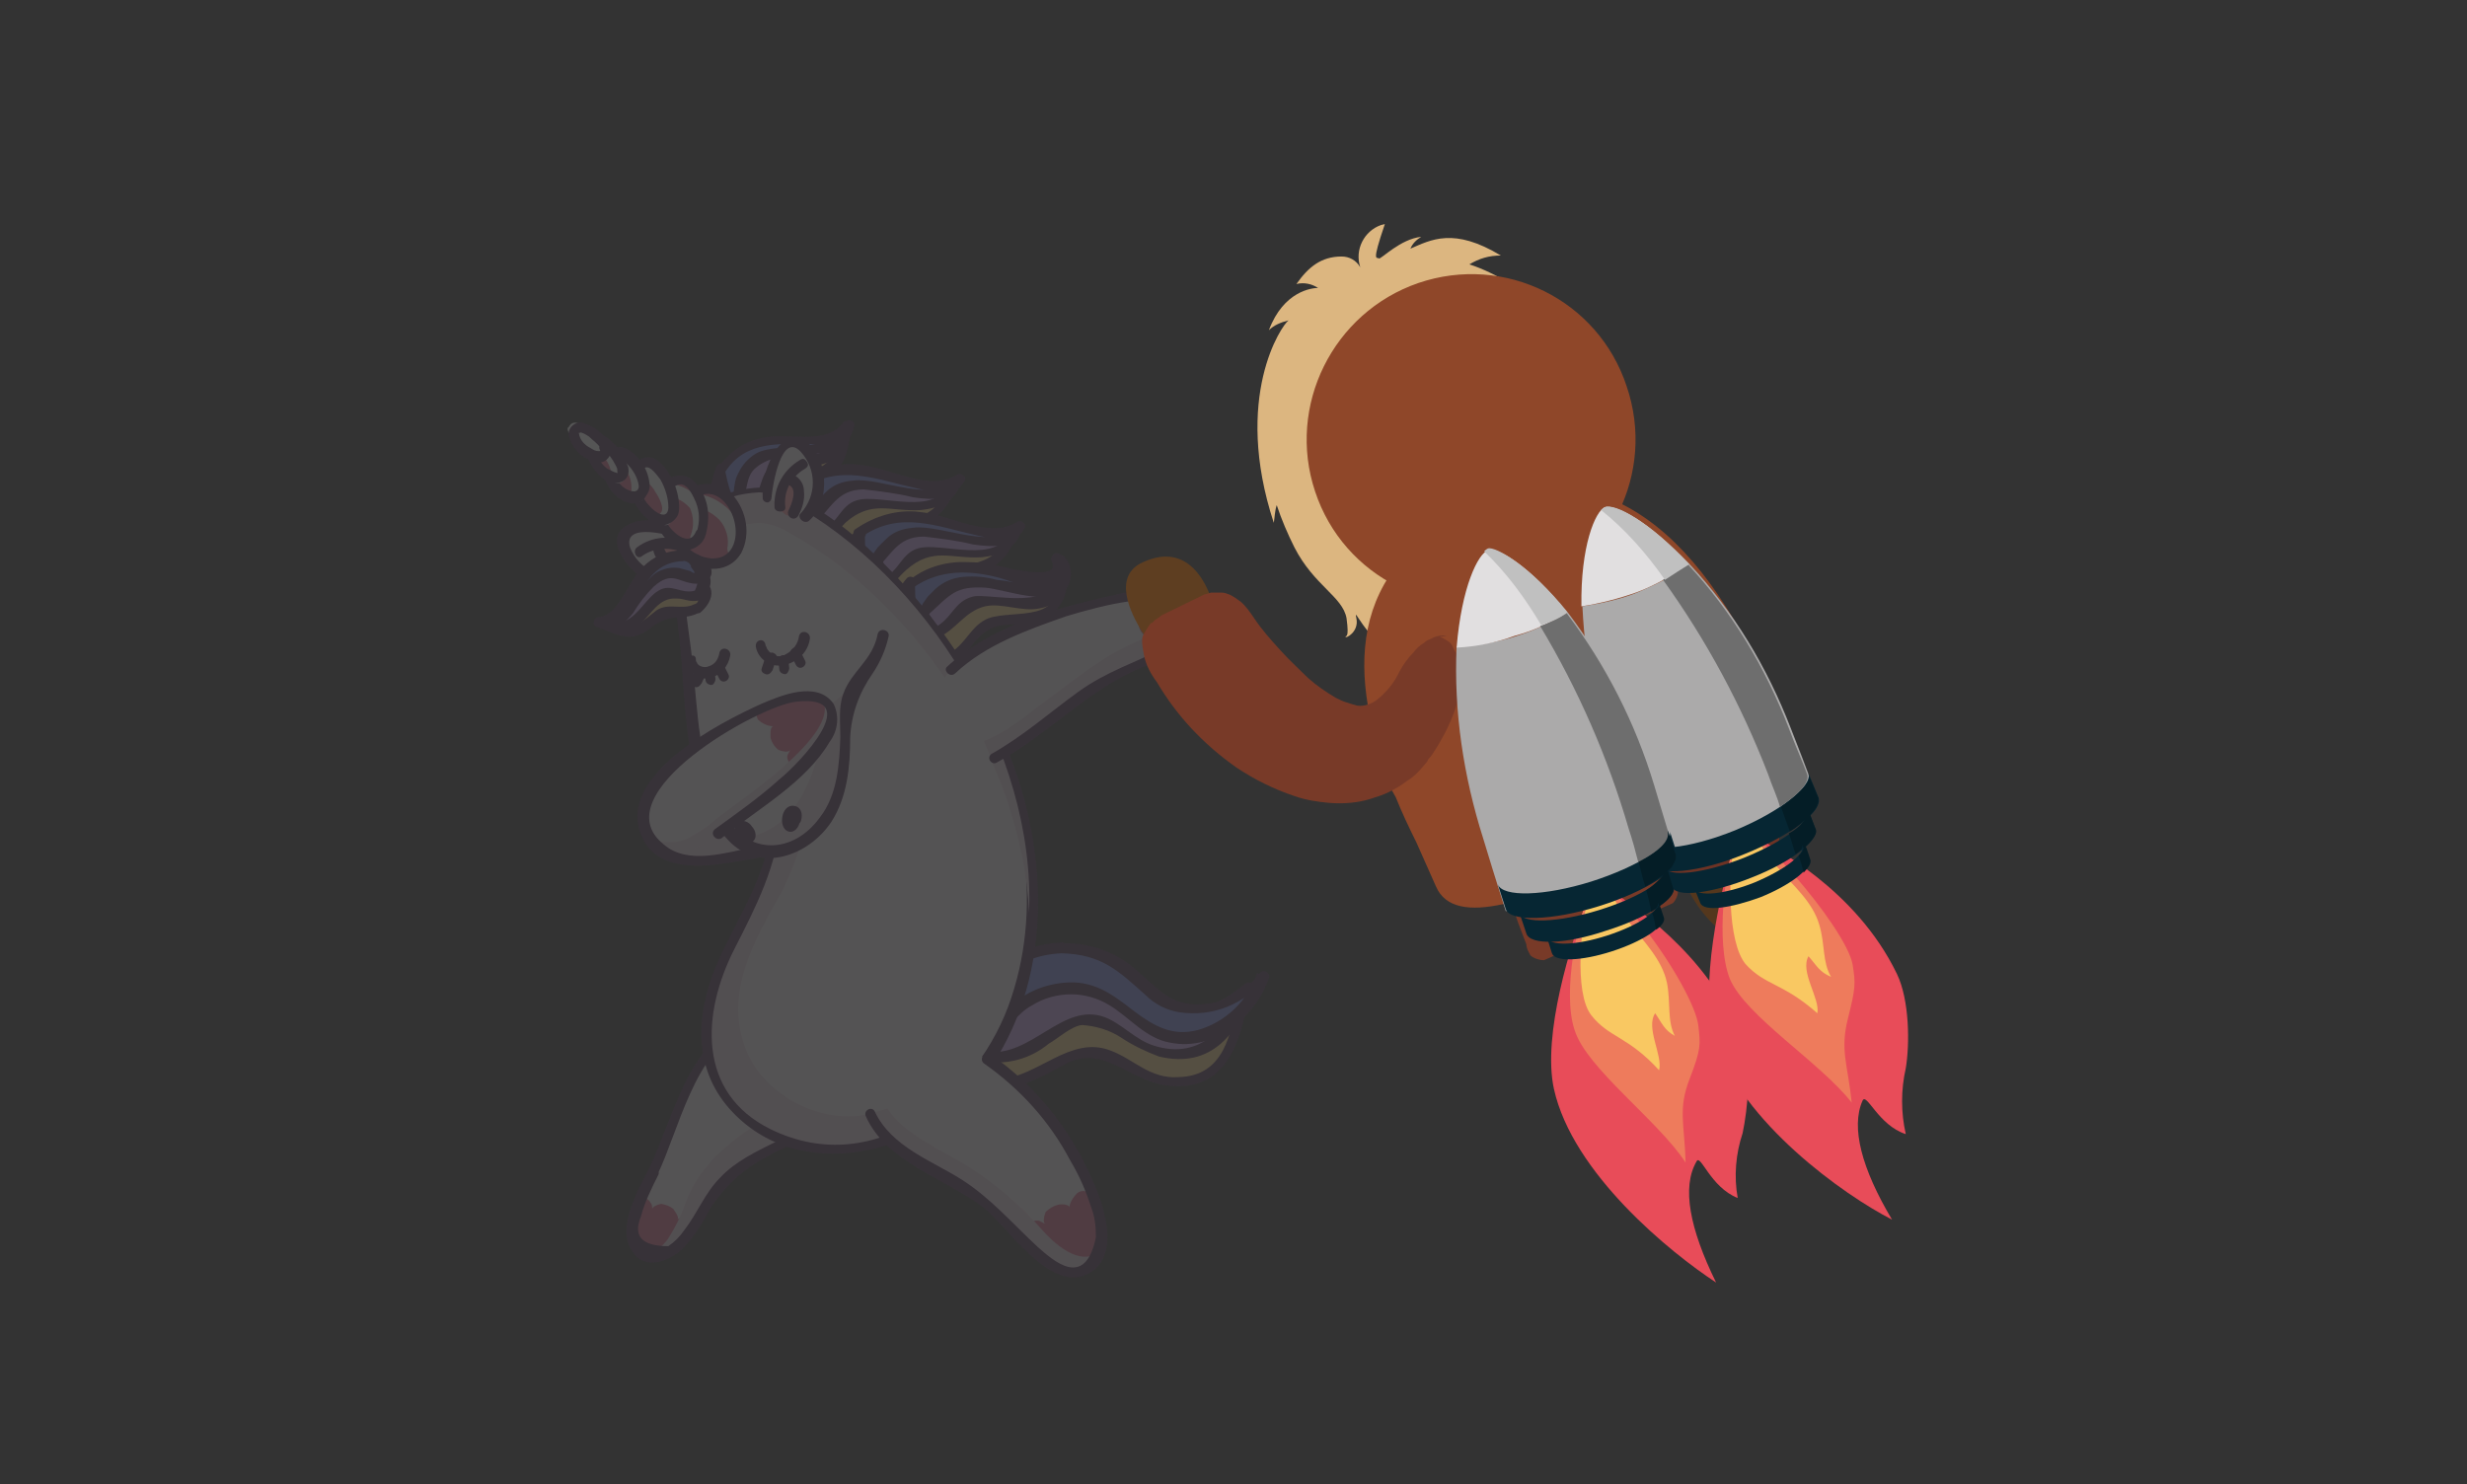 <?xml version="1.0" encoding="utf-8"?>
<!-- Generator: Adobe Illustrator 22.1.0, SVG Export Plug-In . SVG Version: 6.00 Build 0)  -->
<svg version="1.1" id="Layer_3" xmlns="http://www.w3.org/2000/svg" xmlns:xlink="http://www.w3.org/1999/xlink" x="0px" y="0px"
	 viewBox="0 0 251 151" style="enable-background:new 0 0 251 151;" xml:space="preserve">
<rect x="0" y="0" width="251" height="151" fill="#333333" stroke="none"/>
<style type="text/css">
	.st0{opacity:0.17;}
	.st1{fill:#FFDC8E;}
	.st2{fill:#4D2D54;}
	.st3{fill:#D1A7F1;}
	.st4{fill:#8190EB;}
	.st5{fill:#FBF5F9;}
	.st6{fill:#E16D90;}
	.st7{fill:#F0D9E9;}
	.st8{fill:#FF9AA5;}
	.st9{fill:#FFFFFF;}
	.st10{fill:#54371D;}
	.st11{fill:#5E3E21;}
	.st12{fill:#DCB680;}
	.st13{fill:#6D3325;}
	.st14{fill:#783A28;}
	.st15{fill:#8F4729;}
	.st16{fill:#E84C59;}
	.st17{fill:#EE7B5C;}
	.st18{fill:#F9C862;}
	.st19{fill:#062633;}
	.st20{fill:#ABAAAA;}
	.st21{fill:#E1DFE0;}
	.st22{fill:none;}
	.st23{fill:#041D26;}
	.st24{fill:#6E6E6E;}
	.st25{fill:#C0C0C0;}
</style>
<title>Egle</title>
<g class="st0">
	<path class="st1" d="M78.2,52.8c0.6-0.3,1.1-0.7,1.3-1.3c0.2-0.6,0.4-1.2,0.8-1.7c0.4-0.4,1-0.8,1.6-1c0.7-0.2,1.5-0.5,2.1-0.8
		c0.6-0.4,1.1-0.9,1.4-1.5c0.2-0.4,0.3-1,0.4-1.4s0.1-0.8,0.2-1.2c-1.1,1.2-2.5,2.1-4.1,2.7c-1.2,0.1-2.2,0.4-3.3,0.6
		c-1,0.5-1.9,1.3-2.4,2.4c-0.3,0.4-0.5,0.8-0.8,1.2c-0.3,0.4-0.4,0.9-0.4,1.4C75.5,53,77.4,53.2,78.2,52.8z"/>
	<path class="st2" d="M78.5,53.3c0.8-0.5,1.4-1.2,1.8-2.1c1-1.7,2.3-1.7,3.7-2.5c1.9-1,2.3-2.7,2.5-4.8c0.1-0.3-0.1-0.6-0.4-0.6l0,0
		c-0.2,0-0.4,0-0.5,0.2c-1.1,1.2-2.4,2-3.9,2.5c-1.1,0.1-2.2,0.4-3.3,0.6c-1.4,0.8-2.6,2-3.3,3.5c-1.4,2.5,0.6,4.1,3.1,3.3
		c0.6-0.2,0.4-1.2-0.3-1.1c-0.9,0.3-2.4,0.4-2.1-1.4c0.2-0.4,0.4-0.8,0.8-1.2c1.1-1.5,2.7-2.5,4.6-2.7c1.9-0.4,3.7-1.4,5-2.9
		l-0.9-0.5c0,1.1-0.3,2.1-0.8,3c-0.8,1.3-2.3,1.2-3.5,1.9c-1.7,0.9-1.7,2.8-3.2,3.8c-0.3,0.2-0.4,0.5-0.2,0.7
		C77.8,53.3,78.2,53.4,78.5,53.3L78.5,53.3z"/>
	<path class="st3" d="M76.8,51.8c1.2-0.8,0.7-2.5,1.7-3.5c0.4-0.4,0.9-0.6,1.4-0.7c0.9-0.3,1.8-0.4,2.7-0.5c0.9-0.2,1.8-0.5,2.5-1.2
		c0.7-0.6,1.2-1.5,1.1-2.5c-0.4,0.6-1.1,1.2-1.9,1.4c-1.1,0.2-2.2,0.3-3.3,0.1c-0.9,0-1.7,0.1-2.6,0.3c-0.4,0-0.6,0.1-1,0.2
		c-0.4,0.1-0.7,0.3-1,0.5c-0.6,0.4-1.2,1-1.7,1.6c-0.8,1-1.1,2.1-1,3.4c0.1,0.5,0.4,1.1,1.1,1.2C75.5,52.1,76.2,52.1,76.8,51.8z"/>
	<path class="st2" d="M77.1,52.1c0.8-0.7,0.7-1.2,1.2-2.1c1-2.2,3.1-2,5.1-2.7c1.9-0.4,3.2-2,3.3-3.9c0-0.4-0.6-0.8-0.9-0.4
		c-1.8,2.3-5.3,1.1-7.9,1.7c-1.7,0.4-3.1,1.6-3.9,3.1C72.5,50.6,73.8,53.7,77.1,52.1c0.6-0.2,0.1-1.1-0.5-0.8
		c-0.7,0.5-1.2,0.4-1.6-0.4c-0.9-0.6-0.9-1.4,0-2.5c0.4-0.8,1.2-1.5,1.9-2c1.4-0.7,3-1.1,4.6-0.9c2,0,3.7,0,5-1.7l-0.9-0.4
		c-0.3,1.3-1.2,2.4-2.5,2.8c-0.7,0.2-1.3,0.4-2,0.4c-0.9,0.1-1.7,0.4-2.5,0.7c-1.4,1-1,2.7-2.2,3.9C75.9,51.9,76.7,52.6,77.1,52.1z"
		/>
	<path class="st4" d="M73.3,47.7c0.4-0.6,0.8-1.2,1.3-1.5c1.7-1.2,3.8-1.8,5.8-1.7c1.1,0.1,2.1,0.1,3.2,0.1c1.1-0.1,2-0.6,2.7-1.5
		c0,0.8-0.4,1.5-1.2,1.9c-0.4,0.3-1,0.4-1.4,0.4c-1.2,0.2-2.3,0.3-3.5,0.4c-1.2,0-2.3,0.4-3.3,0.9c-1,0.7-1.6,1.8-1.8,3
		c-0.1,0.4-0.2,0.8-0.3,1.2c-0.2,0.4-0.5,0.7-0.9,0.7c-0.4,0-0.6-0.2-0.8-0.4C72.6,50,72.7,48.7,73.3,47.7z"/>
	<path class="st2" d="M73.8,48c2.1-3.3,5.8-2.8,9.1-2.8c1.5,0.1,3-0.5,3.9-1.8l-1-0.4c-0.6,3.3-6.5,1.9-8.8,3.1
		c-0.7,0.4-1.3,1-1.7,1.7c-0.2,0.4-0.4,0.7-0.5,1.2l-0.1,0.6C74.6,50.9,74.3,50.4,73.8,48c0.3-0.6-0.6-1.2-0.9-0.5
		c-0.5,1.2-1,3.1,0.2,4.2c0.5,0.5,1.5,0.5,2,0c0.2-0.2,0.3-0.4,0.4-0.5c0.6-1.2,0.3-2.7,1.4-3.6c1.6-1.4,4.1-1.2,6-1.4
		c1.9-0.3,3.5-0.7,4-2.8c0.1-0.3-0.1-0.6-0.4-0.6c-0.2-0.1-0.4,0-0.5,0.3c-1.7,2.3-6.1,0.8-8.6,1.5c-1.9,0.4-3.4,1.6-4.4,3.1
		C72.4,48,73.4,48.5,73.8,48z"/>
	<path class="st1" d="M85.3,55.7c0.7-0.1,1.4-0.4,1.9-0.9c0.4-0.5,0.9-1,1.4-1.3c0.6-0.4,1.3-0.4,2-0.4c0.9,0,1.8,0,2.7-0.1
		c0.8-0.2,1.5-0.5,2-1.1c0.4-0.4,0.6-0.8,0.9-1.3l0.6-1.2c-1.7,0.9-3.5,1.3-5.5,1.3c-1.3-0.2-2.7-0.4-4-0.4C86.2,50.6,85,51.1,84,52
		c-0.4,0.3-0.8,0.6-1.2,1c-0.4,0.4-0.8,0.7-0.8,1.2C82.1,55.2,84.3,55.8,85.3,55.7z"/>
	<path class="st2" d="M85.4,56.2c0.9-0.3,1.8-0.7,2.4-1.3c0.8-0.8,1.8-1.2,2.9-1.4c0.9,0,1.8,0,2.7-0.1c2.1-0.4,3-1.9,4-3.8
		c0.2-0.3,0.1-0.5-0.2-0.7l0,0c-0.2-0.1-0.4-0.1-0.5,0c-1.9,1-4,1.3-6.1,1.2c-1-0.2-2-0.3-3.1-0.2c-2,0.4-3.9,1.4-5.3,3
		c-1.9,2.2,1.2,3.5,3.1,3.5c0.3,0,0.5-0.3,0.5-0.5c0-0.3-0.3-0.5-0.5-0.5c-0.4,0-1.7,0-2-0.4c-1.1-1.3,0.6-2.1,1.4-2.7
		c1.9-1.2,3.5-1.2,5.8-1c2.3,0.2,4.7-0.3,6.7-1.3l-0.7-0.7c-0.9,1.8-1.2,2.9-3.9,3.5c-0.9,0.2-1.8-0.1-2.7,0.1
		c-2,0.4-2.7,2.2-4.8,2.7C84.5,55.3,84.7,56.4,85.4,56.2z"/>
	<path class="st3" d="M83.9,54.3c1.7-0.4,1.6-2.1,2.9-2.8c0.6-0.3,1.2-0.4,1.9-0.3c1.2,0,2.2,0.2,3.3,0.3c1.1,0.1,2.1,0,3.2-0.4
		c1-0.3,1.7-1.1,1.9-2c-0.7,0.5-1.6,0.8-2.5,0.8c-1.3-0.1-2.6-0.4-3.8-0.8c-1-0.3-1.9-0.4-3-0.5c-0.4-0.1-0.8-0.1-1.2-0.1
		c-0.4,0-0.9,0.1-1.3,0.2c-0.9,0.2-1.7,0.5-2.5,1.1c-1.1,0.6-1.9,1.7-2,2.9c-0.1,0.6,0.3,1.2,0.8,1.4C82.4,54.4,83.2,54.4,83.9,54.3
		z"/>
	<path class="st2" d="M84.2,54.7c0.7-0.4,1.3-0.9,1.8-1.5c2.7-2.4,4.6-1.1,7.7-1.3c1.9-0.2,3.5-0.9,4-2.7c0.1-0.3-0.1-0.5-0.4-0.6
		c-0.2,0-0.3,0-0.4,0.1c-2.9,1.7-6.5-0.5-9.7-0.6c-1.9-0.1-3.9,0.6-5.4,1.9c-2.7,2.5-1.4,5.1,2.1,5c0.7,0,0.7-1.2,0-1.1l-0.8-3.6
		l0.8-0.4c0.8-0.4,1.8-0.7,2.7-0.7c1.9,0,3.6,0.4,5.4,1c1.8,0.6,3.7,0.4,5.3-0.4L96.6,49c-1.2,3.7-7,1.2-9.4,1.9
		c-1.7,0.5-1.9,2.3-3.5,3C83.1,54.1,83.5,55,84.2,54.7z"/>
	<path class="st4" d="M81.2,49.4c0.5-0.5,1.2-0.9,1.9-1.2c2.4-0.7,4.9-0.7,7.3,0c1.2,0.4,2.4,0.8,3.6,1.1s2.5,0,3.5-0.6
		c-0.3,0.8-1,1.3-1.8,1.5c-0.6,0.1-1.2,0.1-1.8,0c-1.4-0.2-2.7-0.4-4.2-0.6c-1.3-0.4-2.7-0.4-4.1-0.1c-1.2,0.4-2.2,1.2-2.8,2.3
		c-0.2,0.4-0.4,0.7-0.6,1.1c-0.4,0.4-0.8,0.5-1.2,0.4c-0.4-0.1-0.6-0.3-0.8-0.6C79.9,51.4,80.2,50.1,81.2,49.4z"/>
	<path class="st2" d="M81.5,49.8c3.9-2.7,7.7-1,11.8-0.1c1.5,0.4,3.2,0.3,4.6-0.5l-0.7-0.7c-1.8,3-7.7,0-10.4,0.4
		c-1.1,0.1-2,0.4-2.8,1.2c-0.3,0.3-0.5,0.5-0.8,0.8l-0.5,0.7c-0.5,1.2-0.8,0.7-0.8-1.8c0.4-0.5-0.3-1.2-0.8-0.8
		c-1,1.1-2.1,3-0.9,4.3c0.7,0.7,1.9,0.7,2.6,0l0,0c1.8-1.5,2.3-3.5,5.1-3.5c1.7,0.2,3.4,0.4,5,0.8c2.1,0.3,4,0.4,5.2-1.6
		c0.2-0.3,0.1-0.5-0.2-0.7l0,0c-0.2-0.1-0.4-0.1-0.5,0c-2.9,1.8-6.7-0.7-9.9-1c-2.3-0.3-4.5,0.4-6.5,1.6
		C80.4,49.3,80.9,50.3,81.5,49.8z"/>
	<path class="st1" d="M91.5,60.5c0.7-0.1,1.4-0.4,1.9-0.9c0.4-0.5,0.9-1,1.4-1.3c0.6-0.4,1.3-0.4,2-0.4c0.9,0,1.8,0,2.7-0.1
		c0.8-0.2,1.5-0.5,2-1.1c0.4-0.4,0.6-0.8,0.9-1.3c0.2-0.4,0.4-0.8,0.6-1.2c-1.7,0.9-3.5,1.3-5.5,1.3c-1.3-0.2-2.7-0.4-4-0.4
		c-1.2,0.2-2.5,0.7-3.5,1.6c-0.4,0.3-0.8,0.6-1.2,1c-0.4,0.4-0.9,0.7-0.8,1.2C88.3,59.8,90.4,60.6,91.5,60.5z"/>
	<path class="st2" d="M91.6,61c0.9-0.3,1.8-0.7,2.4-1.3c0.8-0.8,1.8-1.3,2.9-1.4c0.9,0,1.8,0,2.7-0.1c2.1-0.4,3-1.9,4-3.8
		c0.2-0.3,0.1-0.5-0.2-0.7l0,0c-0.2-0.1-0.4-0.1-0.5,0c-1.9,1-4,1.3-6.1,1.2c-1-0.2-2-0.3-3-0.3c-2,0.4-3.9,1.4-5.3,2.9
		C86.5,59.7,89.5,61,91.6,61c0.2,0,0.4-0.3,0.4-0.5s-0.3-0.5-0.5-0.5c-0.4,0-1.7,0-2-0.4c-1.1-1.3,0.6-2.1,1.4-2.7
		c1.9-1.2,3.5-1.2,5.8-1c2.3,0.2,4.7-0.3,6.7-1.3l-0.7-0.7c-0.9,1.8-1.2,2.9-3.9,3.5c-0.9,0.2-1.8-0.1-2.7,0.1
		c-2,0.4-2.7,2.2-4.8,2.7C90.7,60.1,90.9,61.1,91.6,61z"/>
	<path class="st3" d="M90.1,59.1c1.7-0.4,1.6-2.1,2.9-2.8c0.6-0.3,1.2-0.4,1.9-0.4c1.2,0,2.2,0.2,3.3,0.3c1.1,0.1,2.1,0,3.2-0.4
		c1-0.3,1.7-1.1,1.9-2c-0.7,0.5-1.6,0.8-2.5,0.8c-1.3-0.1-2.6-0.4-3.8-0.9c-1-0.3-1.9-0.4-3-0.5C93.8,53,93.3,53,93,53
		c-0.4,0-0.9,0.1-1.2,0.2c-0.9,0.2-1.7,0.5-2.5,1.1c-1.2,0.5-1.9,1.7-2.2,2.9c-0.1,0.6,0.3,1.2,0.8,1.4
		C88.5,59.1,89.3,59.2,90.1,59.1z"/>
	<path class="st2" d="M90.4,59.5c0.9-0.4,1.1-0.9,1.8-1.5c2.7-2.4,4.6-1.1,7.7-1.3c1.9-0.2,3.5-0.9,4-2.7c0.1-0.3-0.1-0.5-0.4-0.6
		c-0.2,0-0.3,0-0.4,0.1c-2.9,1.7-6.5-0.5-9.7-0.6c-1.9-0.1-3.9,0.6-5.3,1.9c-2.7,2.5-1.4,5.1,2.1,5c0.3,0,0.5-0.4,0.4-0.6
		c0-0.3-0.2-0.4-0.4-0.4L89.4,55l0.8-0.4c0.8-0.4,1.8-0.7,2.7-0.7c1.9,0,3.7,0.4,5.4,1c1.8,0.6,3.7,0.4,5.3-0.4l-0.8-0.6
		c-1.2,3.7-7,1.2-9.4,1.9c-1.7,0.5-1.9,2.3-3.5,3C89.3,58.9,89.8,59.8,90.4,59.5z"/>
	<path class="st4" d="M87.4,54.2c0.5-0.5,1.2-0.9,1.9-1.2c2.4-0.7,4.9-0.7,7.3,0c1.2,0.4,2.4,0.8,3.6,1.1s2.5,0,3.5-0.6
		c-0.3,0.8-1,1.3-1.9,1.5c-0.6,0.1-1.2,0.1-1.8,0c-1.4-0.2-2.7-0.4-4.1-0.6C94.7,54,93.3,54,92,54.3c-1.2,0.4-2.2,1.2-2.9,2.3
		c-0.2,0.4-0.4,0.7-0.6,1.1c-0.4,0.4-0.8,0.5-1.2,0.4c-0.4-0.1-0.6-0.4-0.8-0.7C86,56,86.4,54.9,87.4,54.2z"/>
	<path class="st2" d="M87.7,54.6c3.9-2.7,7.7-1,11.8-0.1c1.5,0.4,3.2,0.3,4.6-0.5l-0.7-0.7c-1.8,3-7.7,0-10.5,0.4
		c-1.1,0.1-2,0.4-2.8,1.2c-0.3,0.3-0.5,0.5-0.8,0.8l-0.5,0.7c-0.5,1.2-0.8,0.7-0.8-1.8c0.4-0.5-0.3-1.2-0.8-0.8
		c-1,1.1-2.1,3-0.9,4.3c0.7,0.7,1.9,0.7,2.6,0c1.8-1.5,2.3-3.5,5.1-3.5c1.7,0.2,3.4,0.4,5,0.8c2.1,0.3,4,0.4,5.2-1.6
		c0.2-0.3,0.1-0.5-0.2-0.7l0,0c-0.2-0.1-0.4-0.1-0.5,0c-2.9,1.8-6.7-0.7-9.9-1c-2.3-0.3-4.6,0.4-6.5,1.7C86.5,54.1,87,55,87.7,54.6z
		"/>
	<path class="st1" d="M97.1,66.7c0.4-0.2,0.7-0.4,1-0.7c0.6-0.5,1-1.3,1.5-1.9c1.4-1.6,3.5-0.8,5.2-1.2c1.2-0.3,2.1-1,2.7-1.9
		c0.2-0.2,0.3-0.4,0.4-0.5c0.3-0.8,0.2-1.7-0.2-2.5c0.1,0.4,0.1,0.9,0,1.3c0,0.2-0.1,0.3-0.2,0.4c-0.1,0.1-0.3,0.4-0.4,0.4
		c-1.3,0.5-2.8,0.7-4.2,0.5c-1.3-0.2-2.7-0.4-4-0.4c-1.2,0.2-2.5,0.8-3.5,1.6l-1.2,0.9c-0.8,0.7-1.7,1.7-1.2,2.8
		c0.3,0.5,0.7,1,1.3,1.2C95.4,67.1,96.3,67,97.1,66.7z"/>
	<path class="st2" d="M97.4,67.1c1.2-0.7,1.6-1.9,2.7-2.7c1.8-1.5,4-0.4,5.8-1.3c2.1-0.8,3.2-3.2,2.4-5.3c-0.2-0.5-1.2-0.4-1.1,0.2
		c0.3,3.7-5.6,1.8-7.9,1.9c-2.1,0.2-4.1,1.2-5.6,2.7c-3.2,2.8-0.2,5.8,3.5,4.7c0.6-0.2,0.4-1.2-0.3-1.1c-2.8-1.5-3.3-2.8-1.2-3.8
		l0.8-0.5c1.9-1.2,3.2-1,5.2-0.7c1.3,0.2,2.6,0.3,3.9,0.1c2-0.4,2.8-1.2,2.7-3.2l-1.1,0.2c1.4,5.2-4,3.7-6.6,4.6
		c-1.8,0.7-2.3,2.6-3.9,3.5C96.2,66.5,96.8,67.5,97.4,67.1z"/>
	<path class="st3" d="M95.4,64.3c1.7-0.4,1.6-2.1,2.9-2.8c0.6-0.3,1.2-0.4,1.9-0.3c1.2,0,2.1,0.2,3.3,0.3c1.1,0.1,2.7,0.2,3.6-0.6
		c0.4-0.4,0.8-0.9,0.8-1.5c0-0.4-0.1-1-0.2-1.4c0,0.3,0,0.5,0,0.9c0,0.3-0.2,0.5-0.4,0.8c-0.5,0.5-1.7,0.4-2.4,0.2
		c-0.9-0.2-1.9-0.5-2.7-0.7c-1-0.3-1.9-0.4-3-0.5c-0.4,0-0.8-0.1-1.2-0.1c-0.4,0-0.9,0.1-1.3,0.2c-0.9,0.2-1.7,0.5-2.5,1.1
		c-1.1,0.6-1.9,1.7-2,2.9c-0.1,0.6,0.3,1.2,0.8,1.4C93.9,64.4,94.7,64.5,95.4,64.3z"/>
	<path class="st2" d="M95.6,64.8c1.7-0.8,2.6-2.6,4.6-3.1c1.7-0.4,3.8,0.6,5.6,0.2c2.2-0.4,2.9-2,2.5-4.2c-0.1-0.3-0.4-0.4-0.7-0.4
		c-0.3,0.1-0.4,0.3-0.4,0.5c0,1.2-1.2,1.3-2,1.3c-0.8-0.1-1.5-0.4-2.3-0.6c-1.2-0.4-2.4-0.5-3.6-0.6c-2.1-0.3-4.3,0.4-5.9,1.9
		c-2.7,2.5-1.5,5.1,2,5c0.7,0,0.7-1.2,0-1.1c-1.6-1.9-1.8-3.2-0.4-3.9c0.6-0.4,1.2-0.6,1.9-0.8c1.4-0.3,2.8-0.2,4.2,0.2
		c1.4,0.4,2.9,0.8,4.4,1.1c1.9,0.2,2.8-0.5,2.7-2.5l-1.1,0.2c1,4.4-6.6,2.3-8.1,2.7c-2,0.5-2.1,2.3-4,3.2
		C94.5,64.1,95,65.1,95.6,64.8z"/>
	<path class="st4" d="M92.6,59.4c0.5-0.5,1.2-0.9,1.9-1.2c2.4-0.7,4.9-0.7,7.3,0c1.4,0.5,2.8,0.9,4.3,1.1c0.4,0,0.9-0.2,1.2-0.5
		c0.2-0.3,0.3-0.6,0.3-0.9c0-0.4-0.1-0.7-0.4-1.1c0.1-0.1,0.3,0,0.3,0.1c0.5,0.5,0.8,1.3,0.6,2c-0.4,1.3-1.8,1.2-2.8,1.2
		c-1.4-0.2-2.7-0.4-4.2-0.6c-1.3-0.3-2.7-0.3-4,0c-1.2,0.4-2.2,1.2-2.8,2.3c-0.2,0.4-0.4,0.7-0.7,1.1c-0.4,0.4-0.8,0.5-1.2,0.4
		c-0.4-0.1-0.6-0.4-0.8-0.7C91.2,61.4,91.6,60.1,92.6,59.4z"/>
	<path class="st2" d="M92.9,59.8c2.7-1.9,5.8-1.8,8.8-1c1.4,0.4,3.1,1.2,4.6,1.1c1.2-0.1,1.9-1.2,1.8-2.3l0,0c0-0.4-0.2-0.7-0.4-1
		l-0.6,0.8c0.1,1.7-0.4,2.5-1.4,2.3c-0.4,0-0.9-0.1-1.3-0.2c-1.1-0.2-2-0.4-3-0.5c-1.1-0.3-2.2-0.4-3.4-0.3c-1.1,0.1-2,0.5-2.8,1.2
		c-0.3,0.3-0.5,0.5-0.8,0.8l-0.5,0.7c-0.5,1.2-0.8,0.7-0.8-1.8c0.4-0.5-0.3-1.2-0.8-0.8c-1.1,1.2-2.4,3.9-0.2,4.8
		c0.6,0.2,1.3,0.1,1.9-0.4c0.3-0.2,0.4-0.5,0.5-0.7c2.2-2,2.7-2.9,5.8-2.7c2,0.2,6.4,1.9,8.1,0.2c1-1.1,0.6-3.4-0.8-3.7
		c-0.3-0.1-0.5,0.1-0.6,0.4l0,0c-0.1,0.1-0.1,0.3,0,0.4c1.2,2.3-5.6,0.4-5.8,0.4c-0.9-0.2-1.9-0.3-2.7-0.3c-2-0.1-4.1,0.4-5.8,1.7
		C91.8,59.3,92.4,60.2,92.9,59.8z"/>
	<path class="st1" d="M101.7,110.1c1,0,2-0.1,3-0.4c1.9-0.7,3.5-2.3,5.4-2.7c2.2-0.5,3.6,0.7,5.5,1.9c1.2,0.7,2.6,1.1,4,1.2
		c1.1,0.2,2.2,0,3.2-0.4c1.3-0.8,2.3-2,2.8-3.5c0.5-1.5,1-3.1,1.2-4.7c-2,3.4-6.1,4.9-9.8,3.7c-1.4-0.5-2.4-1.7-3.6-2.5
		c-1.5-0.7-3.3-0.9-5-0.4c-0.9,0.1-1.8,0.4-2.7,0.6c-0.4,0.2-1,0.4-1.4,0.5c-1.1,0.4-2.1,1-3.1,1.6c-0.4,0.4-0.8,0.7-1.2,1
		c-0.4,0.3-0.8,0.7-1.1,1.2C97.1,109.7,100.1,110.1,101.7,110.1z"/>
	<path class="st2" d="M101.7,110.7c2.8-0.1,4.3-1.2,6.8-2.5c3.8-1.9,6.4,1.7,9.9,2.2c6,1,7.8-3.9,8.6-8.9c0.1-0.3-0.1-0.6-0.4-0.6
		c-0.2-0.1-0.4,0-0.5,0.3c-2.1,2.9-5.7,4.8-9.3,3.5c-1.9-0.7-3.1-2.5-5-2.9c-2.9-0.7-6.5,0.5-9.1,1.8c-1.7,0.8-5.3,2.7-5,5.1
		C98,110.4,100.2,110.7,101.7,110.7c0.3,0,0.5-0.3,0.4-0.5c0-0.3-0.2-0.4-0.4-0.4c-0.5,0.1-1.2,0-1.7-0.2c-2.7-1.9,0.4-3.5,1.4-4.1
		c1.4-1,2.9-1.7,4.6-2.1c2-0.6,4.8-1.1,6.7-0.1c1.4,0.7,2.3,1.9,3.7,2.5c4.1,1.6,8.1-0.7,10.5-4l-1-0.4c-0.6,3.7-1.3,8.1-6,8.2
		c-2.9,0.2-4.5-1.8-6.9-2.7c-4.1-1.6-7.4,2.7-11.3,2.9c-0.3-0.1-0.5,0.1-0.6,0.4C101.1,110.4,101.3,110.7,101.7,110.7
		C101.6,110.7,101.6,110.7,101.7,110.7z"/>
	<path class="st3" d="M100.3,107.5c2,0.4,4.2-0.1,5.8-1.4c1.5-1,3.2-2.3,5-2.4c1.8-0.1,2.8,1.2,4.2,2c1.4,1,3,1.4,4.7,1.5
		c1.8,0.1,3.5-0.6,4.7-1.8c1.2-1.5,2-3.2,2.6-5c-1.9,1.7-4.3,3.1-6.7,2.8c-3.3-0.4-5.8-3.5-8.9-4.7c-2-0.8-4.2-0.8-6.4-0.2
		c-1.7,0.5-3.3,1.4-4.7,2.5c-1.2,1.1-1.9,2.6-1.9,4.2C98.5,106.3,99.2,107.3,100.3,107.5z"/>
	<path class="st2" d="M100.1,108c2.4,0.4,4.8-0.3,6.6-1.8c0.9-0.5,2.3-1.8,3.4-1.9c1.4,0.1,2.8,0.5,4,1.3c1.2,0.8,2.5,1.4,3.8,1.9
		c5.4,1.3,8.1-2.4,9.7-6.9c0.2-0.5-0.5-0.8-0.9-0.5c-2.8,2.3-5.8,3.5-9.3,1.6c-1.7-0.9-3.1-2.2-4.8-3.1c-2.7-1.3-5.8-1.4-8.7-0.3
		c-2.3,0.9-4.8,2.3-5.7,4.7c-0.7,2-0.5,4,1.6,4.9c0.6,0.3,1.2-0.6,0.5-0.9c-3.8-1.6,0.4-5.8,2-6.7c1.8-1.1,3.7-1.7,5.8-1.7
		c3.5,0.1,5.8,2.4,8.6,4.1c3.9,2.3,7.3,0.9,10.6-1.8l-0.9-0.5c-1.4,4.1-4.2,7.5-9,6c-1.9-0.6-3.2-2.2-5-2.9
		c-4.3-1.6-7.5,4.2-12.1,3.5C99.8,106.9,99.4,107.9,100.1,108z"/>
	<path class="st4" d="M108,96.5c2.1-0.1,4.2,0.4,5.9,1.7c1.2,0.9,2.1,2.1,3.3,3.2c1.1,0.9,2.4,1.3,3.7,1.3c2.9,0.2,5.7-1.1,7.3-3.5
		c-1.1,3.6-4.3,6.2-8.1,6.4c-4.1,0.3-6.5-4.8-10.4-5.1c-2.3-0.2-4.5,0.4-6.3,1.9c-1.2,0.9-1.9,2.5-3.2,3c-0.6,0.4-1.4,0.2-1.9-0.4
		c-1.9-2.4,3.3-6.6,4.8-7.3C104.7,96.9,106.3,96.5,108,96.5z"/>
	<path class="st2" d="M108,97c4.1,0.1,5.8,1.8,8.5,4.2c1,1,2.2,1.6,3.5,1.8c3.4,0.5,6.6-0.8,8.8-3.5l-0.9-0.5c-0.9,2.8-3.2,5-6,5.8
		c-2.6,0.7-4.5-0.4-6.5-1.9c-2.3-1.8-4.2-3.2-7.2-2.9c-2.1,0.2-4.2,1.1-5.7,2.7c-1.2,1.1-0.7,1.7-2.4,0.6c-1.7-1.1-1.1-1.2,0-2.4
		c0.5-0.5,1.1-1.1,1.7-1.5C103.6,97.9,105.7,97.1,108,97c0.6,0,0.6-1.2,0-1.1c-4.2,0.2-7.9,2.5-10,6.1c-1.3,2.7,0.7,5.2,3.5,3.5
		c1.2-0.9,2-2.4,3.5-3.2c2.4-1.5,5.5-1.5,7.9,0c2,1.2,3.7,3.4,6.2,3.8c4.5,0.9,8.7-2.7,10-6.6c0.2-0.4-0.5-1-0.9-0.5
		c-1.4,1.9-3.6,3.1-6,3.2c-3.1,0.2-4.6-1.8-6.7-3.6c-2-1.7-4.6-2.7-7.3-2.6c-0.3,0.1-0.4,0.4-0.3,0.7l0,0
		C107.8,96.9,107.9,96.9,108,97z"/>
	<path class="st5" d="M66.4,119.3c-1.2,2.3-2.9,5.8-1.7,7.8c1.2,1.9,3.6,0.4,4.6-0.7c0.8-1,1.5-2,2.1-3.2c2.3-4.2,5.9-5.8,10-7.9
		c2.4-1.2,5-3.1,5-6c0-5.9-8.1-6.6-12.1-4.4c-2.3,1.2-3.3,3.9-4.3,6.1c-1.1,2.2-2,4.9-3.2,7.3C66.8,118.5,66.6,118.9,66.4,119.3z"/>
	<path class="st6" d="M69.4,126.3c0.5-0.6,1-1.3,1.4-2c-0.1-0.2-0.3-0.3-0.4-0.4c-0.5-0.2-1.1-0.1-1.5,0.2c0.3-0.2-0.3-0.9-0.4-1.1
		c-0.4-0.3-0.7-0.4-1.2-0.5c-0.2,0-1.1,0.3-0.9,0.6c-0.1-0.3,0-0.5-0.2-0.7c-0.1-0.2-0.3-0.4-0.4-0.4s-0.4-0.1-0.6-0.1
		c-0.7,1.8-1.2,3.7-0.4,5C65.8,128.9,68.4,127.5,69.4,126.3z"/>
	<path class="st7" d="M81.6,104c0.6,0.8,1.1,1.7,1.2,2.7c0.4,2.9-1.9,5.1-4.2,6.6c-3.8,2.5-7.2,4.7-8.9,9.2c-0.4,1.2-1,2.4-1.7,3.5
		c-0.6,0.9-1.6,1.6-2.7,1.9c1.2,0.4,2.9-0.5,3.8-1.4c0.8-1,1.5-2,2.1-3.2c2.3-4.2,5.9-5.8,10-7.9c2.4-1.2,5-3.1,5-6
		S84.1,104.6,81.6,104z"/>
	<path class="st2" d="M66,119c-1.1,2.1-3.3,5.9-1.7,8.3c1.2,1.9,3.5,1.2,5-0.1c1.2-1.2,2-2.4,2.7-3.8c1.5-2.5,3.6-4.5,6.2-5.8
		c2.8-1.6,6.6-2.7,8.2-5.8c2.7-5.2-2.8-8.7-7.3-8.6C70.5,103.4,69,112.7,66,119c-0.3,0.6,0.6,1.2,0.9,0.5c2.1-4.3,3.8-12.7,8.8-14.7
		c4.6-1.8,13.8,1.2,9,7.4c-2.7,3.5-8.3,4.3-11.4,7.6c-1.6,1.6-2.3,3.6-3.7,5.4c-0.4,0.6-1,1.2-1.6,1.6c-2.7,0-3.6-1-2.8-3
		c0.4-1.5,1.1-2.9,1.8-4.3C67.2,118.9,66.2,118.4,66,119z"/>
	<path class="st5" d="M76.9,86.7c-0.3,0.1-0.5,0.2-0.8,0.2c-2.5,0.5-7,1.2-9.2-0.5c-1.2-1.2-1.6-2.8-1.1-4.3
		c0.6-1.3,1.8-2.3,3.1-2.7c3.2-1.2,7.2-2,10.3-0.2c1.4,0.8,2,2.4,1.7,4C80.6,85.1,78.8,86.1,76.9,86.7z"/>
	<path class="st7" d="M77,86.7l-0.8,0.2c-2.5,0.5-7,1.2-9.2-0.5c-1.2-1.1-1.7-2.8-1.2-4.3c0.6-1.3,1.8-2.3,3.1-2.7
		c3.2-1.2,7.2-2,10.3-0.2c1.3,0.8,2,2.4,1.7,3.9C80.8,85.1,78.9,86.1,77,86.7z"/>
	<path class="st5" d="M77.5,50.1c-1.9,0.1-3.7,0.6-5.3,1.6c-4.2,2.1-2.7,6.2-0.6,9.3c1.5,2.3,3.3,4.4,4.6,6.9
		c1.3,2.5,2.1,5.2,2.6,8.1c1,5.8,0.1,11.8-2.7,17c-2.7,4.9-5.8,10.3-3.6,16c1.9,4.8,6.5,7.3,11.4,7.7c11.4,0.8,18.5-8.6,20.6-18.9
		c3.5-17.6-8.7-38.2-23.9-46.7C79.6,50.5,78.5,50.2,77.5,50.1z"/>
	<path class="st7" d="M88.6,113.3c-4.8,1.3-10.9-1.8-12.7-6.5c-2.3-5.8,0.9-11.2,3.6-16c2.7-5.2,3.7-11.2,2.7-17
		c-0.4-2.8-1.2-5.5-2.6-8.1c-1.3-2.4-3.2-4.5-4.6-6.9c-1.7-2.7-3-5.9-1-8.1c-0.6,0.3-1.2,0.5-1.9,0.8c-4.2,2.1-2.7,6.2-0.6,9.3
		c1.5,2.3,3.3,4.4,4.6,6.9c1.3,2.5,2.1,5.2,2.6,8.1c1,5.8,0.1,11.8-2.7,17c-2.7,4.9-5.8,10.3-3.6,16c1.9,4.8,6.5,7.3,11.4,7.7
		c4.2,0.4,8.3-0.9,11.7-3.5C92.7,111.9,91.5,112.5,88.6,113.3z"/>
	<path class="st2" d="M77.5,49.6c-3.9,0.1-8.9,2.3-8.4,6.9c0.5,2.3,1.5,4.4,3,6.3c2.5,3.5,4.7,6.6,5.8,10.9c1,4.2,1.1,8.4,0.2,12.6
		c-1,4.3-3.5,7.9-5.2,11.9c-2.1,4.9-2.4,10.4,1.3,14.6c7,7.9,19.7,4.7,25.5-2.7c7.1-9,7.2-21.6,3.5-32c-2.2-6.3-5.7-12.1-10-17.2
		c-3.7-4.3-9.7-10.4-15.5-11.2c-0.7-0.1-1,0.9-0.3,1.1c4.9,0.7,9.6,5.2,12.9,8.6c3.6,3.7,6.6,7.9,9,12.5c4.7,8.9,6.9,19.7,3.6,29.6
		c-3.2,9.8-13.7,18.7-24.5,13.4c-7.5-3.7-7-11.8-3.7-18.3c2.3-4.5,4.3-8.4,4.8-13.5c0.5-5.7-0.6-11.3-3.5-16.3
		c-1.4-2.4-3.4-4.4-4.7-6.9c-1-1.8-1.6-3.4-0.8-5.2c1.1-2.5,4.3-3.6,6.9-3.7c0.3,0,0.5-0.3,0.5-0.5C78,49.8,77.7,49.6,77.5,49.6z"/>
	<path class="st5" d="M87.6,69.2c7.3-8.1-4.3-16.6-11.6-17.7c-1.2-0.3-2.6-0.2-3.8,0.3c-2.9,1.1-2.9,4.7-2.8,7.3
		c0.1,3.1,0.4,6.1,0.7,9.2c0.5,4.7,0.7,9,2.5,13.5c0.5,1.8,1.7,3.3,3.2,4.3c3,1.8,7-0.2,8.7-3.2c1.7-3,1.7-6.6,1.6-10.1
		c-0.1-0.6,0-1.2,0.3-1.9C86.6,70.3,87,69.8,87.6,69.2z"/>
	<path class="st7" d="M72,54.8c1.6-1,3.5-1.5,5.3-1.6c1.1,0.1,2,0.4,3,1c13,7.2,23.7,23.2,24.4,38.7c0.7-16.5-10.5-34.3-24.5-41.9
		c-0.9-0.5-1.9-0.9-3-0.9c-1.9,0.1-3.7,0.6-5.3,1.6c-2.2,0.9-3.3,3.4-2.4,5.6C70,56.1,70.9,55.2,72,54.8z"/>
	<path class="st7" d="M86.4,70.2c-0.6,0.4-1.2,0.9-1.8,1.4c-0.4,0.5-0.5,1.2-0.6,1.8c-0.7,3.5-1.5,6.9-3.8,9.5
		c-1.4,1.5-3.4,2.4-5.5,2.5c0.3,0.3,0.6,0.5,1,0.8c3,1.8,7-0.2,8.7-3.2c1.7-3,1.7-6.7,1.6-10.2c-0.1-0.6,0-1.2,0.3-1.9
		c0.4-0.6,0.8-1.2,1.3-1.7l0.1-0.2C87.4,69.5,87,69.9,86.4,70.2z"/>
	<path class="st7" d="M69.7,64.1c0.3-2.7,0.6-5.3,1.2-7.9c0.3-1.6,0.8-3.2,1.5-4.6h-0.2c-2.9,1.2-2.9,4.8-2.9,7.4
		C69.4,60.8,69.5,62.5,69.7,64.1z"/>
	<path class="st2" d="M71.9,51.4c-4.8,2.4-3.1,10.2-2.7,14.3c0.6,6.1,0.4,15.1,4.9,19.8c3.2,3.4,8.2,1.6,10.5-1.9
		c1.6-2.5,1.9-5.6,1.9-8.5c0.1-2.4,0.9-4.6,2.3-6.6c0.8-1.2,1.3-2.4,1.6-3.7c0.2-0.7-0.9-1-1.1-0.3c-0.5,2.7-2.7,3.8-3.5,6.1
		c-0.5,1.3-0.3,3-0.3,4.4c-0.1,2.8-0.3,5.9-2.1,8.2c-2.7,3.7-7.3,3.9-9.7-0.3c-2.7-4.6-2.7-10.9-3.3-16c-0.4-3.9-2.4-12.6,2-14.8
		C73.1,52,72.6,51,71.9,51.4L71.9,51.4z"/>
	<path class="st5" d="M118.5,60.5c0.7,0,1.4,0.2,2,0.4c0.4,0.1,0.8,0.4,1.2,0.6c1.2,1.1,0.2,3.1-0.8,3.9c-1.2,0.8-2.6,1.4-4,1.7
		c-3.5,1.2-6.5,3.5-9.4,5.7c-2.5,1.9-6.8,5.8-10.1,5.2c-2.6-0.4-3.3-3.5-2.8-5.7c0.8-3.9,4.1-6.2,7.5-7.7c2.9-1.3,5.8-2.4,8.9-3.1
		C113.4,60.8,115.9,60.5,118.5,60.5z"/>
	<path class="st6" d="M121.7,61.4c-0.4-0.3-0.7-0.5-1.2-0.6c-0.7-0.2-1.3-0.3-2-0.4c-1.1-0.1-2.2,0-3.3,0.2v0.3
		c0.1,0.6,0.7,0.9,1.2,1.2c-0.4-0.2-0.6,0.8-0.6,1c0,0.4,0.1,1,0.4,1.3c0.1,0.2,0.9,0.7,1.2,0.4c-0.1,0.3-0.4,0.4-0.5,0.6
		c-0.1,0.2-0.1,0.4,0,0.7c0.1,0.4,0.4,0.7,0.7,0.9c1.2-0.3,2.5-0.8,3.5-1.5C121.9,64.5,122.8,62.5,121.7,61.4z"/>
	<path class="st7" d="M100.9,77.3c2.4-1.3,4.6-2.8,6.6-4.6c2.9-2.2,5.8-4.5,9.4-5.7c1.4-0.4,2.7-0.9,4-1.7c0.9-0.7,1.7-2.5,1.1-3.6
		c-0.3,0.5-0.5,1.1-1.1,1.4c-1.2,0.8-2.6,1.4-4,1.7c-3.5,1.2-6.5,3.5-9.4,5.7c-1.9,1.3-4.7,3.9-7.4,4.9"/>
	<path class="st5" d="M80.9,70.9c0.9-0.3,1.9-0.2,2.7,0.3c4.8,3.2-7.7,11.3-9.9,13.1c-0.9,0.8-1.8,1.4-2.8,1.9
		c-1.1,0.5-2.3,0.5-3.4,0.1c-1.5-0.9-2.3-2.6-2-4.2c0.4-2.6,2.8-4.2,4.7-5.6C73.3,74.2,77.1,71.6,80.9,70.9z"/>
	<path class="st6" d="M83.7,71.2c-0.8-0.4-1.9-0.6-2.7-0.3c-1.4,0.4-2.8,0.8-4.1,1.5c0,0.3,0.1,0.5,0.2,0.8c0.4,0.4,1,0.7,1.6,0.7
		c-0.4,0-0.3,1-0.3,1.2c0.1,0.4,0.4,0.9,0.8,1.2c0.2,0.1,1.2,0.4,1.2-0.1c0,0.3-0.3,0.5-0.3,0.8s0.1,0.4,0.2,0.6
		c0.3,0.4,0.8,0.7,1.3,0.5C84.3,75.5,86.1,72.7,83.7,71.2z"/>
	<path class="st7" d="M83.7,71.2L83.7,71.2c1.9,3.6-8.9,10.5-10.9,12.2c-0.9,0.8-1.9,1.4-2.8,1.9c-1.1,0.5-2.3,0.5-3.4,0.2l-0.4-0.3
		c0.4,0.5,0.8,0.9,1.3,1.2c1.2,0.4,2.4,0.4,3.5-0.2c1.1-0.5,1.9-1.2,2.8-1.9C76,82.5,88.5,74.4,83.7,71.2z"/>
	<path class="st5" d="M69.7,54.4c-1-0.4-1.9-0.7-3-0.9c-1.1-0.2-2.1,0.1-3,0.6c-0.2,0.1-0.3,0.3-0.4,0.4s-0.1,0.4,0,0.5
		c0.2,0.8,0.5,1.4,1.1,2c0.7,0.8,1.5,1.4,2.5,1.8c1,0.4,2,0.3,2.9-0.1"/>
	<path class="st2" d="M69.8,53.8c-1.6-0.8-3.5-1.1-5.2-0.7c-1.2,0.4-2,1.1-1.8,2.3c0.8,3,4,4.8,7,4h0.1l0.4-0.1
		c0.6-0.3,0.1-1.2-0.5-0.9c-2.3,0.7-4.8-0.4-5.7-2.7c-0.8-2.7,4.5-1.2,5.6-0.7C70.1,55.2,70.5,54.1,69.8,53.8L69.8,53.8z"/>
	<path class="st8" d="M69.1,55.5c0.4,0.1,0.6,0.3,0.9,0.4c0.2,0.1,0.3,0.2,0.3,0.4c0.1,0.4,0.1,0.6,0,1c0,0.1,0,0.1-0.1,0.2
		C70,57.5,70,57.5,70,57.5c-0.3,0.1-0.6,0.1-0.9,0c-0.3-0.1-0.5-0.2-0.8-0.3c-0.4-0.2-0.6-0.4-0.9-0.6S66.9,56,67,55.5
		c0-0.2,0.4-0.2,0.4-0.2h0.7C68.5,55.3,68.8,55.4,69.1,55.5z"/>
	<path class="st2" d="M70,56.9c-0.4,0.1-0.9,0-1.3-0.1c-0.4-0.2-1.2-0.5-1.1-1.2c0.1-0.5-0.9-1-1.1-0.3c-0.2,0.8,0.2,1.7,1,2.1
		c0.7,0.4,1.6,0.6,2.5,0.5C70.6,58,70.7,56.8,70,56.9L70,56.9z"/>
	<path class="st2" d="M70.2,55.4c-1.7-1-3.8-0.9-5.4,0.3c-0.5,0.4,0,1.3,0.5,0.9c1.2-0.9,3-1,4.3-0.3C70.3,56.8,70.8,55.8,70.2,55.4
		z"/>
	<path class="st6" d="M74.9,56c1.2-2.1-0.1-6.4-3-6.3c-2.1,0.3-3.6,2.1-3.5,4.2c0,0,0,0,0,0.1c0,0.2,0.1,0.4,0.1,0.4
		C69.4,57.2,73.3,58.7,74.9,56L74.9,56z"/>
	<path class="st9" d="M75.5,56.2c0.3-1.4-0.1-2.9-1.1-4.1c-1.1-1.2-2.6-1.9-4.2-1.9c-0.9-0.1-0.9,1.3,0,1.4c1.2,0,2.2,0.5,3,1.3
		c0.7,0.8,1,1.9,0.8,2.9C74,56.8,75.4,57.2,75.5,56.2z"/>
	<path class="st2" d="M75.4,56.3c1-1.9,0.6-4.3-0.9-6c-1.4-1.4-3.7-1.4-5.1,0l0,0c-0.2,0.2-0.4,0.4-0.5,0.6
		c-1.4,1.9-1.1,4.5,0.9,5.9l0.1,0.1C71.6,58.3,74.2,58.3,75.4,56.3c0.2-0.3,0.1-0.6-0.2-0.8c-0.3-0.2-0.6-0.1-0.7,0.2
		c-0.9,1.6-2.9,1.3-4.2,0.3c-1.4-1.2-1.6-3.1-0.4-4.5l0,0l0.2-0.2c2.8-3.2,5.8,1.7,4.4,4.4C74.2,56.3,75.1,56.8,75.4,56.3z"/>
	<path class="st6" d="M71.3,54.4c0.7-1.8-0.3-5.5-2.1-5.5c-1.4,0-2.4,2.2-1.9,4C67.8,55.2,70.4,56.6,71.3,54.4L71.3,54.4z"/>
	<path class="st9" d="M71.5,54.9c0.5-1.3,0.4-2.9-0.4-4.1c-0.9-1.1-2.3-1.7-3.6-1.6c-0.4,0-0.7,0.4-0.7,0.7c0,0.4,0.4,0.7,0.7,0.7
		l0,0c1-0.2,2,0.3,2.7,1.1c0.4,0.9,0.4,1.9,0.1,2.7C69.9,55.3,71.2,55.7,71.5,54.9z"/>
	<path class="st2" d="M71.8,54.4c0.5-1.8,0.3-3.7-0.9-5.1c-0.7-1-2-1.2-3-0.5c-0.4,0.3-0.6,0.5-0.7,0.9c-1.1,1.9-0.6,4.2,1,5.6
		c0.9,0.9,2.2,0.9,3.1,0l0,0C71.5,55.1,71.7,54.8,71.8,54.4c0.3-0.6-0.7-0.9-1-0.3c-0.6,1.5-2.1,0.3-2.7-0.5c-0.8-1.2-0.6-2.8,0.4-4
		c1.2-1,1.9,0.6,2.3,1.5c0.4,1,0.4,2,0.1,3C70.5,54.9,71.5,55.1,71.8,54.4z"/>
	<path class="st6" d="M68.5,51.7c0.2-1.7-1.4-5-2.8-4.7c-1.2,0.3-1.3,2.3-0.5,3.9C66.1,52.9,68.4,53.9,68.5,51.7L68.5,51.7z"/>
	<path class="st9" d="M64.8,48.5c0.8,0.3,1.5,0.8,1.9,1.6c0.3,0.4,1,1.7,0.5,2.1c-0.6,0.7,0.4,1.7,1,1c1.8-2.1-1-5.6-3.1-6.1
		c-0.4-0.1-0.8,0.1-0.9,0.5C64.2,48,64.5,48.4,64.8,48.5z"/>
	<path class="st2" d="M69.1,51.7c0-1.7-0.7-3.4-1.9-4.6c-1.2-1.2-2.7-0.4-3,1.2c-0.3,1.9,0.5,3.8,2.1,4.8c0.7,0.6,1.8,0.4,2.4-0.3
		C69,52.5,69.1,52.1,69.1,51.7c0-0.7-1-0.7-1.1,0c-0.1,1.3-1.4,0.4-1.9-0.2c-0.9-0.9-1.2-2.2-0.8-3.5c0.5-1.2,1.5,0.3,1.9,0.8
		c0.5,0.9,0.8,1.9,0.8,2.8C68,52.4,69.1,52.4,69.1,51.7z"/>
	<path class="st6" d="M65.6,49.4c0-1.4-1.7-3.8-2.8-3.5c-0.9,0.4-1,2-0.2,3.3C63.6,50.6,65.7,51.1,65.6,49.4L65.6,49.4z"/>
	<path class="st9" d="M62.2,47.2c1.8,0.2,2.2,1.6,2,3.2c-0.1,0.9,1.3,0.9,1.4,0c0.2-1.2-0.1-2.4-0.8-3.4c-0.7-0.8-1.7-1.2-2.7-1.2
		C61.3,45.6,61.3,47,62.2,47.2L62.2,47.2z"/>
	<path class="st2" d="M66.1,49.4c-0.1-1.5-0.9-2.8-2.1-3.6c-0.7-0.5-1.7-0.4-2.2,0.4c0,0,0,0-0.1,0.1c-0.2,0.3-0.4,0.6-0.3,1
		c-0.1,1.6,0.7,3,2.1,3.7c0.8,0.4,1.8,0.3,2.2-0.5C66,50.1,66.1,49.8,66.1,49.4c-0.1-0.3-0.4-0.5-0.6-0.5S65,49.1,65,49.4
		c0,0.9-0.9,0.6-1.4,0.3c-0.8-0.5-1.2-1.5-1.2-2.5c0.2-1,1-0.5,1.4,0c0.6,0.6,1.1,1.4,1.2,2.3C65.2,50,66.2,50,66.1,49.4z"/>
	<path class="st6" d="M63.5,47.6c-0.3-1.2-1.9-3.3-2.8-2.9c-0.8,0.4-0.4,1.8,0.4,2.7C62.2,48.7,63.8,49.1,63.5,47.6L63.5,47.6z"/>
	<path class="st9" d="M60.7,46c0.9,0.4,1.5,1.4,1.5,2.5c-0.1,0.9,1.3,0.9,1.4,0c0-1.6-0.9-3-2.2-3.7C60.7,44.2,59.9,45.4,60.7,46z"
		/>
	<path class="st2" d="M63.9,47.5c-0.4-1.2-1.2-2.3-2.2-3c-0.5-0.4-1.3-0.4-1.8,0.1c-0.3,0.3-0.4,0.6-0.3,1.1
		c0.2,1.4,1.1,2.7,2.4,3.4C63.2,49.4,64.2,48.7,63.9,47.5c-0.2-0.7-1.2-0.4-1.1,0.3c0,0.3,0.1,0.4-0.1,0.3c-0.4-0.1-0.6-0.3-0.9-0.4
		c-0.7-0.5-1.1-1.3-1.2-2.2c0-0.2,0-0.2,0.3-0.1c0.3,0.2,0.5,0.4,0.8,0.6c0.5,0.5,0.9,1.2,1.2,1.9c0.1,0.3,0.4,0.4,0.7,0.3l0,0
		C63.8,47.9,64,47.7,63.9,47.5z"/>
	<path class="st6" d="M61.5,45.3c-0.4-0.9-2.2-2.3-2.8-1.8c-0.6,0.5,0,1.6,0.9,2.2C60.5,46.6,62,46.5,61.5,45.3L61.5,45.3z"/>
	<path class="st9" d="M58.1,44.3c0.7,0.4,1.7,1,1.9,1.9c0,0.4,0.4,0.7,0.7,0.7c0.4,0,0.7-0.4,0.7-0.7c-0.3-1.4-1.2-2.6-2.5-3.1
		c-0.4-0.2-0.8-0.1-1,0.3C57.6,43.6,57.8,44,58.1,44.3L58.1,44.3L58.1,44.3L58.1,44.3z"/>
	<path class="st2" d="M61.9,45.1c-0.5-1-1.4-1.7-2.4-2c-0.5-0.3-1.2,0-1.5,0.5c-0.2,0.4-0.2,0.7,0,1.1c0.4,1.2,1.5,2.1,2.7,2.3
		c0.6,0.2,1.2-0.2,1.4-0.8C62.2,45.8,62.2,45.4,61.9,45.1c-0.2-0.5-1.1,0-0.9,0.6c0.1,0.2,0.1,0.2-0.1,0.2c-0.3,0-0.5-0.1-0.8-0.3
		c-0.6-0.3-1.1-0.8-1.2-1.5V44c0,0.1,0.2,0,0.2,0c0.3,0.1,0.5,0.2,0.8,0.4c0.4,0.4,0.9,0.7,1.2,1.2C61.3,46.2,62.2,45.7,61.9,45.1z"
		/>
	<path class="st5" d="M111.4,122.2c0.5,1.8,1.2,4.6-0.1,6.2c-2,2.6-5-0.1-6.6-1.8c-2.1-2.4-4.5-4.4-7.2-6.2
		c-2.9-1.9-7.7-3.6-8.9-7.1c-0.9-2.5-0.1-5.2,1.9-6.8c0.9-0.5,1.9-0.8,2.8-0.8c8.1-0.3,14.6,8.6,17.4,15.2
		C111,121.3,111.2,121.7,111.4,122.2z"/>
	<path class="st6" d="M109.6,121.4c-0.4,0.4-0.8,1-0.8,1.5c0.1-0.4-1-0.4-1.2-0.3c-0.4,0.1-0.9,0.4-1.2,0.7c-0.1,0.2-0.4,1.2,0,1.2
		c-0.3,0-0.5-0.3-0.8-0.3c-0.3,0-0.4,0-0.7,0.2c-0.7,0.4-0.7,1.3-0.4,2.1l0,0c1.5,1.7,4.5,4.3,6.6,1.8c1.3-1.7,0.6-4.4,0.1-6.2
		l-0.2-0.4C110.9,121.2,110.1,121,109.6,121.4z"/>
	<path class="st7" d="M88.6,113.3c1.2,3.5,6,5.2,8.9,7.1c2.7,1.8,5,3.8,7.2,6.2c1.5,1.7,4.5,4.3,6.6,1.8c0.3-0.3,0.4-0.6,0.5-1
		c-2,1.5-4.6-0.9-5.9-2.4c-2.1-2.4-4.5-4.4-7.2-6.2c-2.7-1.7-6.7-3.3-8.4-6"/>
	<path class="st1" d="M70.9,62c-0.4,0.3-1,0.4-1.5,0.4c-0.4-0.1-1-0.2-1.4-0.1c-0.4,0.1-1,0.4-1.3,0.6c-0.4,0.4-0.9,0.8-1.4,1.2
		c-0.5,0.3-1.1,0.4-1.6,0.3c-0.4-0.1-0.8-0.2-1.2-0.4l-0.9-0.4c1.2-0.3,2.5-0.8,3.5-1.7c0.5-0.7,1.2-1.3,1.8-1.9
		c0.8-0.4,1.7-0.7,2.6-0.6h1.2c0.4,0,0.8,0.1,1.1,0.4C72.1,60.3,71.5,61.6,70.9,62z"/>
	<path class="st2" d="M70.6,61.5c-1.2,0.6-2.6-0.2-3.8,0.6c-0.4,0.3-0.6,0.5-1,0.8c-1.5,1.2-2.4,0.9-4,0.2l-0.1,1
		c1.6-0.4,3.1-1.2,4.2-2.4c0.7-1,1.8-1.7,2.9-1.8c0.4-0.1,0.8-0.1,1.2,0c0.5-0.2,0.8,0,0.8,0.6C71.2,60.9,71.1,61.4,70.6,61.5
		c-0.6,0.4,0.2,1.2,0.7,0.8c1.9-1.7,1.2-3.6-1.3-3.6c-1.2-0.1-2.4,0.2-3.5,0.8c-0.5,0.4-1.1,1-1.5,1.6c-1,1-2.2,1.7-3.6,1.9
		c-0.4,0.1-0.5,0.8-0.1,1c1.4,0.6,2.7,1.2,4.2,0.4c0.3-0.2,0.5-0.4,0.8-0.6c0.8-0.6,1.8-1,2.8-1c0.6,0,1.3-0.1,1.9-0.4
		C71.7,62.2,71.2,61.3,70.6,61.5z"/>
	<path class="st3" d="M70.7,60.6c-1.1,0.5-1.9-0.5-3-0.3c-0.4,0.1-0.8,0.4-1.2,0.7c-0.5,0.5-1,1.1-1.5,1.6c-0.5,0.5-1.1,1-1.8,1.2
		c-0.7,0.3-1.5,0.1-2-0.3c0.6,0,1.2-0.3,1.7-0.6c0.6-0.6,1.1-1.3,1.4-2.1c0.4-0.5,0.8-1.1,1.2-1.6c0.2-0.2,0.4-0.4,0.5-0.5
		c0.3-0.2,0.5-0.4,0.8-0.4c0.5-0.3,1.2-0.4,1.8-0.5c1-0.1,1.9,0.2,2.7,0.7c0.4,0.3,0.5,0.7,0.4,1.2C71.5,59.9,71.2,60.4,70.7,60.6z"
		/>
	<path class="st2" d="M70.7,60.1c-1.4,0.4-2.4-0.8-3.7,0c-1.6,0.9-2.8,4.3-5.3,2.9l-0.1,1c1.4-0.3,2.6-1.2,3.1-2.5
		c0.5-1.1,1.3-2,2.3-2.8c0.6-0.4,1.2-0.6,1.9-0.6c0.4-0.1,0.8,0,1.2,0.2C71.1,58.3,71.2,59,70.7,60.1c-0.6,0.4-0.1,1.3,0.4,0.9
		c2.3-1.5,1-3.8-1.4-4.1C68.4,56.8,67,57.2,66,58c-1.7,1.3-2.4,4.6-4.7,4.9c-0.4,0.1-0.4,0.8-0.1,1c1.2,0.7,2.8,0.5,3.9-0.4
		c1.2-1,1.9-2.7,3.7-2.6c0.9,0,1.3,0.4,2.3,0.2c0.3-0.1,0.4-0.4,0.3-0.7C71.1,60.2,70.8,60,70.7,60.1z"/>
	<path class="st4" d="M69.4,56.6c-0.5,0-1.1,0.1-1.6,0.3c-1.5,0.6-2.7,1.8-3.5,3.3c-0.4,0.7-0.8,1.5-1.2,2.2
		c-0.4,0.7-1.2,1.2-2.1,1.2c0.5,0.3,1.2,0.3,1.8,0c0.4-0.2,0.6-0.4,0.9-0.8c0.6-0.7,1.2-1.4,1.7-2.2s1.2-1.4,1.9-1.9
		c0.9-0.4,1.9-0.4,2.7,0c0.3,0.2,0.6,0.3,0.9,0.3c0.4,0.1,0.6-0.1,0.9-0.4c0.2-0.3,0.2-0.5,0-0.7C71.3,57,70.4,56.6,69.4,56.6z"/>
	<path class="st2" d="M69.4,56c-1.5,0-2.9,0.6-4,1.7c-1.5,1.4-2.4,4.9-4.5,5.1c-0.3,0-0.5,0.3-0.5,0.6l0,0c0,0.2,0.2,0.4,0.4,0.4
		c1.6,0.6,2.6-0.2,3.6-1.4c0.6-1,1.3-1.9,2.1-2.7c1.9-1.7,2.5-0.4,4.3-0.3c0.8,0,1.6-0.4,1.6-1.2c0-1.3-1.7-2-2.7-2.2
		c-0.7-0.1-1,1-0.3,1.1c0.4-0.1,0.8,0.2,0.9,0.5l0,0v0.1c0.5,0.6,0.5,0.8-0.1,0.4c-0.4-0.1-0.7-0.2-1.1-0.3c-0.7-0.1-1.3,0-2,0.3
		c-1.9,0.8-3.6,5.7-5.9,4.8L61,64c4.2-0.5,3.7-6.8,8.5-6.9c0.3-0.1,0.4-0.4,0.4-0.6l0,0C69.8,56.2,69.6,56,69.4,56z"/>
	<path class="st2" d="M97.2,68.5c3.1-2.9,7.3-4.4,11.3-5.8c2-0.6,4.2-1.2,6.3-1.5c1.2-0.3,2.4-0.4,3.6-0.3l1.9,0.4
		c0.9,2.6,0.4,4.1-1.6,4.5c-3.1,1.6-6.1,2.5-9,4.6c-2.9,2.1-5.6,4.5-8.8,6.3c-0.6,0.4,0,1.2,0.5,0.9c5.5-3,9.7-7.9,15.6-10
		c2.2-0.8,7.3-2.6,5.3-6c-1.9-3.1-8.2-1.2-10.9-0.6c-5.1,1.2-11.1,3.1-15.1,6.9C96,68.3,96.7,69,97.2,68.5L97.2,68.5z"/>
	<path class="st2" d="M73.4,85.3c3.7-3,8.6-5.7,11-9.8c0.9-1.2,1-2.7,0.4-3.9c-1.7-2.4-5.4-0.8-7.3,0c-4.2,1.9-14.9,7.3-12.2,13.5
		c1.9,4.4,8.1,2.8,11.8,2.2c0.7-0.1,0.4-1.2-0.3-1.1c-2.9,0.5-6.8,1.9-9.3-0.3c-6.3-5.1,9.7-14.1,13.5-14.5c7.1-0.8,0.3,6.3-1.7,7.9
		c-2.1,1.9-4.4,3.5-6.6,5.1C72.2,84.9,72.9,85.6,73.4,85.3z"/>
	<path class="st2" d="M76.9,65.8c0.2,1.2,1.4,2.1,2.7,1.9l0,0h0.1c1.4-0.3,2.5-1.3,2.7-2.7c0.1-0.7-0.9-1-1.1-0.3
		c-0.1,0.8-0.6,1.5-1.4,1.9c-0.6,0.4-1.4,0.1-1.8-0.5c-0.1-0.1-0.1-0.3-0.2-0.4C77.8,64.8,76.8,65.1,76.9,65.8z"/>
	<path class="st2" d="M77.9,66.8L77.5,68c-0.1,0.3,0.1,0.5,0.4,0.6c0.3,0.1,0.5-0.1,0.7-0.4l0.4-1.2c0.1-0.3-0.1-0.5-0.4-0.6l0,0
		l0,0C78.3,66.4,78,66.5,77.9,66.8L77.9,66.8z"/>
	<path class="st2" d="M79.2,67.3l0.1,0.9c0.1,0.3,0.4,0.4,0.6,0.4s0.4-0.4,0.4-0.6L80.2,67c-0.1-0.3-0.4-0.4-0.7-0.3
		C79.3,66.8,79.2,67,79.2,67.3z"/>
	<path class="st2" d="M80.5,66.7l0.5,1c0.4,0.6,1.2,0,0.9-0.5l-0.5-1C81.1,65.5,80.1,66.1,80.5,66.7z"/>
	<path class="st2" d="M69.9,67.4c0.2,1.1,1.2,1.8,2.2,1.6l0,0l0,0c1.2-0.2,2-1.2,2.2-2.3c0.1-0.7-0.9-1-1.1-0.3
		c-0.1,0.6-0.4,1.2-1.1,1.4c-0.4,0.2-1.1,0-1.2-0.4c-0.1-0.1-0.1-0.2-0.1-0.3C70.8,66.4,69.8,66.7,69.9,67.4L69.9,67.4z"/>
	<path class="st2" d="M70.7,68.3l-0.4,0.9c-0.1,0.3,0.1,0.6,0.4,0.7c0.3,0.1,0.5-0.1,0.7-0.4l0.4-0.9c0.1-0.3-0.1-0.5-0.4-0.6l0,0
		l0,0C71.1,67.7,70.8,67.9,70.7,68.3C70.7,68.2,70.7,68.2,70.7,68.3z"/>
	<path class="st2" d="M71.7,68.6l0.1,0.7c0.1,0.3,0.4,0.4,0.6,0.4s0.4-0.4,0.4-0.6l-0.1-0.7c-0.1-0.3-0.4-0.4-0.6-0.4l0,0
		C71.9,68.1,71.7,68.3,71.7,68.6z"/>
	<path class="st2" d="M72.8,68.3l0.4,0.8c0.4,0.6,1.2,0,0.9-0.5l-0.4-0.8c-0.2-0.3-0.5-0.4-0.7-0.2l0,0C72.8,67.7,72.7,68,72.8,68.3
		z"/>
	<path class="st2" d="M100.1,108.2c3.7,2.6,6.7,5.9,8.8,9.9c0.9,1.5,1.6,3.1,2.1,4.7c0.4,1,0.5,2,0.5,3.1c-1.1,5.4-4.4,2.3-5.9,1
		c-2.6-2.4-4.8-5-7.8-6.9c-3-1.9-7.1-3.3-8.8-6.9c-0.3-0.6-1.2-0.1-0.9,0.5c2.1,4.7,8.1,6.3,12,9.3c2.4,1.9,6.6,8.5,10.4,6.8
		c3.6-1.6,1.9-6.9,0.7-9.5c-2.2-5.2-5.8-9.7-10.4-12.9C100.1,106.9,99.6,107.8,100.1,108.2L100.1,108.2z"/>
	<path class="st2" d="M80.4,83.2c0,0.1-0.1,0.2-0.1,0.3c0.1,0,0.1,0,0.2,0c0.1,0.1,0.2,0.1,0.2,0v-0.3c0-0.1,0.1-0.3,0.1-0.3
		c0-0.1-0.4-0.1-0.4,0C80.4,83,80.4,83.1,80.4,83.2c-0.1,0.7,0.9,1,1.1,0.3c0.2-0.7,0-1.4-0.7-1.5s-1.1,0.5-1.2,1.1
		c-0.1,0.5,0,1.3,0.6,1.5s1.1-0.4,1.2-1.1c0-0.3-0.2-0.5-0.4-0.6l0,0C80.8,82.9,80.5,83,80.4,83.2z"/>
	<path class="st2" d="M75.1,85.3c0.3,0.4,0.9,0.6,1.4,0.4c0.6-0.4,0.4-1.2,0-1.6c-0.3-0.5-0.9-0.7-1.4-0.5
		C74.6,83.8,74.6,84.7,75.1,85.3c0.3,0.4,1.2-0.1,0.8-0.6c0-0.1-0.1-0.2-0.2-0.3c-0.1-0.1,0.2-0.2-0.2,0c-0.4,0.2-0.2,0-0.1,0.2
		s0.1,0.1,0.2,0.2c0.1,0.1,0.1,0.2,0.1,0.2v0l0.4-0.2l-0.3-0.3C75.4,83.9,74.6,84.7,75.1,85.3z"/>
	<path class="st5" d="M78,50.6c0-1.1,0.2-2.1,0.4-3.1c0.3-1.1,1-1.9,1.9-2.5c0.2-0.1,0.4-0.2,0.5-0.2s0.4,0.1,0.4,0.2
		c0.6,0.4,1.1,1.1,1.4,1.8c0.4,1,0.6,1.9,0.5,3c-0.1,1.1-0.5,2-1.4,2.7"/>
	<path class="st2" d="M78.5,50.6c0.1-1.2,1-6.8,3-4.6c1.6,1.8,1.6,4.4,0,6.2c-0.5,0.4,0.3,1.2,0.8,0.8c2.3-2,2-6.7-0.6-8.3
		c-1.1-0.6-2,0.1-2.7,1c-1,1.5-1.5,3.3-1.4,5c0,0.3,0.4,0.5,0.6,0.4C78.4,51,78.5,50.8,78.5,50.6L78.5,50.6z"/>
	<path class="st8" d="M79.4,50.6c0,0.4,0,0.7,0,1c0,0.1,0,0.1,0,0.2c0,0.1,0.1,0.2,0.2,0.3c0.3,0.3,0.5,0.4,0.9,0.4h0.2
		c0.1,0,0.2-0.1,0.2-0.1c0.2-0.2,0.4-0.4,0.4-0.8c0.1-0.3,0.1-0.6,0.1-0.9c0-0.4,0-0.8-0.2-1.2c-0.1-0.4-0.4-0.8-0.8-0.8
		c-0.2,0-0.3,0.3-0.4,0.4c-0.1,0.2-0.2,0.4-0.3,0.7C79.5,50,79.4,50.3,79.4,50.6z"/>
	<path class="st2" d="M81.2,52.5c0.4-0.7,0.7-1.6,0.6-2.5c0-0.9-0.6-1.6-1.4-1.8c-0.7-0.2-1,0.9-0.3,1.1c1.2,0.3,0.4,2.1,0.1,2.7
		C80,52.6,80.8,53.1,81.2,52.5L81.2,52.5z"/>
	<path class="st2" d="M79.9,51.6c-0.2-1.6,0.6-3.1,2-3.9c0.3-0.2,0.4-0.4,0.2-0.7c-0.2-0.3-0.4-0.4-0.7-0.2c-1.7,1-2.7,2.8-2.6,4.8
		C78.8,52.2,80,52.2,79.9,51.6z"/>
</g>
<path class="st10" d="M171.8,90.6c2,3.9,5.2,5.9,7.1,5c1.9-1,1.9-4.8-0.1-8.7c-2-3.9-5.3-6.2-7.3-5.2
	C169.6,82.7,169.7,86.7,171.8,90.6z"/>
<ellipse transform="matrix(0.883 -0.47 0.47 0.883 -25.425 87.905)" class="st11" cx="163.5" cy="94.9" rx="4" ry="8"/>
<path class="st12" d="M148.2,71.4c-1.9-0.6-3.5-3.2-6-4.6c-3.5-2-4.5-5.3-4.2-3.9s-1.1,2.1-1.1,1.9c0-0.2,0.4,0.3,0.1-1.9
	c-0.4-2.2-3.3-3.3-5.3-7.2c-0.7-1.4-1.3-2.8-1.8-4.3c-0.2,0.6-0.2,1.2-0.3,1.8c-4.2-12.8,0.8-20.1,1.5-20.6c-0.8,0.2-1.5,0.5-2,1
	c1.5-4,4.4-4.3,5-4.3c-0.6-0.4-1.4-0.6-2.2-0.4c1.2-1.7,2.5-2.8,4.6-2.8c0.8,0,1.5,0.4,1.9,1.1c-0.6-1.8,0.4-3.7,2.1-4.3l0,0
	l0.4-0.1c-1.4,4.1-0.8,3.3-0.6,3.5c0.2,0.1,2.2-2,4.3-2.2c-0.5,0.3-0.9,0.7-1.1,1.2c2.1-0.9,4.4-2.2,9.2,0.7c-1.2,0-2.2,0.3-3.2,0.9
	c0.6,0.2,8.4,2.6,11,10.7c-0.4-0.2-2.3-1.3-2.6-1.2c1.4,1.1,6.1,4.7,4,18.8c-0.2-0.7-0.8-2.4-1.2-2.4c0.6,1.3-0.4,5.1-4.2,8.7
	C151,66,148.7,68.6,148.2,71.4z"/>
<path class="st13" d="M170.4,71.5c1.1,0,2,0.4,2.8,1.2c0.5,0.6,1,1.2,1.4,1.8c0.9,1.2,1.8,2.5,2.6,3.7c0.8,1.2,1.5,2.6,2.3,3.9
	l1.1,1.9c0.2,0.4,0.4,0.6,0.4,1c0.1,0.5-0.1,1.1-0.5,1.4l-13.1,5.8c-0.5,0-1.1-0.2-1.4-0.5c-0.2-0.4-0.4-0.7-0.4-1.1l-0.8-2.1
	c-0.5-1.4-1-2.8-1.3-4.2c-0.4-1.4-0.7-2.9-1.1-4.4c-0.1-0.8-0.3-1.5-0.4-2.3c0-1.1,0.4-2.1,1.1-2.9L170.4,71.5z"/>
<path class="st14" d="M160.1,77c1.1,0,2,0.4,2.8,1.2c0.5,0.6,1,1.2,1.4,1.8c0.9,1.2,1.8,2.5,2.6,3.7s1.5,2.6,2.3,3.9l1.1,1.9
	c0.2,0.4,0.4,0.6,0.4,1c0.1,0.5-0.2,1.1-0.5,1.4l-13.1,5.8c-0.5,0-1.1-0.2-1.4-0.5c-0.2-0.4-0.4-0.7-0.4-1.1l-0.8-2.1
	c-0.5-1.4-1-2.8-1.4-4.2c-0.4-1.4-0.7-2.9-1.1-4.4c-0.1-0.8-0.3-1.5-0.4-2.3c0-1.1,0.4-2.1,1.1-2.9L160.1,77z"/>
<path class="st15" d="M144.1,85.7l2,4.5c1.9,4.4,9.9,1.4,19.6-3.1c8.3-3.8,18.2-7.9,15.4-14.1l0,0c-6.3-16.6-16.9-28-30.8-21.6l0,0
	c-13.7,6.4-13.1,17.5-8.7,28.8c0,0.1,0,0.2,0,0.2l0.4,0.7C142.6,82.6,143.3,84.1,144.1,85.7z"/>
<path class="st11" d="M123.4,61.4c-0.6-2-2.5-6.3-7.1-4.2c-6.1,2.7,6.3,14.5,0.1,7.4L123.4,61.4z"/>
<path class="st14" d="M146.5,64.8c0.9,0.4,1.2,0.7,1.3,1c0.1,0.3,0.3,0.5,0.4,0.8c0.3,0.4,0.4,1,0.4,1.5c0.1,0.5,0.1,1,0.1,1.5
	c-0.1,0.4-0.2,1-0.3,1.4c-0.5,2-1.5,4-2.7,5.8c-0.2,0.3-0.4,0.4-0.5,0.7l-0.6,0.7c-0.4,0.5-1,1-1.5,1.3c-0.5,0.4-1.2,0.8-1.8,1.1
	c-0.6,0.3-1.3,0.5-1.9,0.7c-1.3,0.4-2.7,0.5-4.1,0.4c-1.2-0.1-2.5-0.3-3.6-0.7c-2.1-0.7-4.1-1.7-5.9-2.9c-1.7-1.2-3.2-2.5-4.6-4
	c-1.3-1.4-2.5-3-3.5-4.7c-0.6-0.8-1.1-1.7-1.3-2.7c-0.1-0.5-0.2-1.1-0.2-1.5c0-0.4,0.1-0.6,0.3-0.9l0.3-0.5c0.1-0.1,0.2-0.3,0.3-0.4
	h0.1l0.1-0.1l0.2-0.2l0.3-0.2l0.4-0.3l3.9-1.9l0.4-0.2l0.4-0.1l0.3-0.1h0.2c0.2,0,0.3,0,0.4,0h0.5c0.3,0,0.5,0.1,0.8,0.2
	c0.4,0.2,0.7,0.4,1.1,0.7c0.5,0.4,1,1.1,1.4,1.7c0.8,1.2,1.7,2.2,2.7,3.3c1,1.1,1.9,1.9,2.8,2.8c0.9,0.8,1.8,1.4,2.8,2
	c0.4,0.2,0.8,0.4,1.2,0.5c0.3,0.1,0.6,0.2,1,0.3c0.7,0.1,1.5-0.2,2-0.6c1-0.8,1.8-1.8,2.3-2.9c0.4-0.7,0.8-1.3,1.4-1.9
	c0.3-0.4,0.6-0.7,1.1-1c0.2-0.2,0.4-0.3,0.7-0.4c0.5-0.3,1.1-0.4,1.6-0.3L146.5,64.8z"/>
<path class="st15" d="M133.8,50c2.9,8.8,12.4,13.5,21.2,10.5c8.8-2.9,13.5-12.4,10.5-21.2c-2.9-8.8-12.4-13.5-21.2-10.5l0,0l0,0
	C135.6,31.8,130.9,41.3,133.8,50z"/>
<path class="st16" d="M176.4,86.1c-1.4,4.9-3.6,14.3-1.9,19.7c2.7,8.4,13.1,15.8,18,18.3c-3.1-5.2-4.2-9.4-3-12.1
	c0.4-0.9,1.6,2.5,4.4,3.4c-0.5-2.2-0.5-4.5,0-6.7c0.4-2.4,0.4-6.9-0.9-9.6c-4.2-8.7-12.7-12.9-14.4-14L176.4,86.1z"/>
<path class="st17" d="M176.4,86.1c-0.8,2-1.9,9.7-0.4,13.5c1.6,3.8,9.2,8.5,12.4,12.6c-0.4-3.9-1.2-5.3-0.4-8.5
	c0.8-3.2,0.8-3.6,0.5-5.5c-0.3-1.9-3.1-5.9-6-9.2c-3.1-3.5-4-3.8-4-3.8L176.4,86.1z"/>
<path class="st18" d="M176.4,86.1c-0.5,2.6-0.7,9.7,1.2,12c2,2.2,3.8,1.9,7.3,5c0.3-1.5-1.8-4.2-0.9-5.8c0.8,0.9,1.1,1.6,2.3,2.1
	c-0.9-1.5-0.6-3.3-1.2-5.3c-0.7-2.4-2.7-4-4.2-5.8c-0.9-0.9-1.6-1.9-2.1-3.1L176.4,86.1z"/>
<path class="st19" d="M177.4,87.3c-4.1,1.6-7.7,2-8.1,0.9l0.8,2c0.4,1.2,4.1,0.7,8.1-0.9c4.1-1.6,6.9-3.8,6.5-5l-0.8-2
	C184.5,83.4,181.6,85.6,177.4,87.3z"/>
<path class="st19" d="M178.5,89.8c-3,1.2-5.8,1.5-6.1,0.6l0.6,1.5c0.4,0.9,3.1,0.5,6.1-0.6c3-1.2,5.2-2.9,4.9-3.7l-0.6-1.6
	C183.7,86.9,181.6,88.5,178.5,89.8z"/>
<path class="st20" d="M161,61.7c0.3,6.6,1.8,13.1,4.3,19.1l2.9,7.3c3.1-0.2,6.1-0.7,9.1-1.6c2.7-1.3,5.3-3,7.7-5
	c0,0-1.1-3.1-2.8-7.4c-2.4-6.2-5.8-11.9-10.3-16.7c-1.6,1.2-3.3,2-5.1,2.8C164.9,61,162.9,61.4,161,61.7z"/>
<path class="st21" d="M163.3,51.6c-1,0.4-2.5,4-2.4,10.1c1.9-0.3,3.9-0.8,5.8-1.5c1.8-0.7,3.5-1.7,5.1-2.7
	C167.8,52.9,164.2,51.3,163.3,51.6z"/>
<path class="st19" d="M176.5,84.5c-4.7,1.9-8.9,2.3-9.4,1l1,2.4c0.5,1.3,4.8,0.9,9.4-1c4.7-1.9,8.1-4.4,7.5-5.8l-1-2.4
	C184.4,80,181.1,82.6,176.5,84.5z"/>
<path class="st22" d="M184,83c-0.6,0.5-1.2,1.1-1.9,1.5c0,0.1,0.1,0.3,0.1,0.4C182.8,84.4,183.5,83.8,184,83z"/>
<path class="st22" d="M183.4,86.6l-0.5,0.4c0,0.1,0.1,0.1,0.1,0.2C183,87,183.2,86.9,183.4,86.6z"/>
<path class="st23" d="M182,84.8c0.3,0.7,0.4,1.4,0.7,2.1l0.5-0.4c0.2-0.2,0.2-0.4,0.1-0.6l0.2,0.4c1-0.8,1.5-1.6,1.2-2l-0.6-1.6
	l-0.3,0.3C183.5,83.8,182.8,84.4,182,84.8z"/>
<path class="st23" d="M183.4,86.6c-0.1,0.2-0.3,0.4-0.4,0.5c0.2,0.5,0.4,1.2,0.5,1.7c0.5-0.5,0.8-1,0.7-1.3l-0.4-1.2l-0.2-0.4
	C183.5,86.1,183.5,86.4,183.4,86.6z"/>
<path class="st24" d="M179.9,78.8c0.4,1.2,0.9,2.2,1.2,3.3c1.8-1.2,2.9-2.3,2.8-3.2c-0.4-1.2-1.2-2.9-1.9-4.8
	c-2.4-6.2-5.8-11.9-10.3-16.7c-0.8,0.5-1.7,1.1-2.5,1.6C173.6,65.1,177.2,71.8,179.9,78.8z"/>
<path class="st25" d="M171.9,57.4c-4.2-4.4-7.6-6.2-8.6-5.8c-0.2,0.1-0.3,0.2-0.4,0.3c2.5,2,4.6,4.4,6.5,7.1
	C170.3,58.4,171.1,57.9,171.9,57.4z"/>
<path class="st23" d="M181.2,82.1c0.3,0.8,0.6,1.7,0.9,2.5c0.7-0.4,1.3-1,1.9-1.5l0.3-0.3c0.4-0.4,0.6-0.8,0.7-1.2l0,0
	c0-0.2,0-0.3,0-0.4l-1-2.4c0,0.1,0.1,0.2,0.1,0.3C184.1,79.7,182.9,80.9,181.2,82.1z"/>
<path class="st16" d="M161.6,91.3c-1.8,4.7-4.7,14-3.5,19.5c1.9,8.6,11.9,16.7,16.5,19.7c-2.7-5.5-3.5-9.7-2-12.3
	c0.4-0.9,1.4,2.6,4.2,3.7c-0.4-2.2-0.2-4.5,0.5-6.6c0.5-2.4,1-6.8-0.1-9.6c-3.5-8.9-11.6-13.9-13.3-15.1L161.6,91.3z"/>
<path class="st17" d="M161.6,91.3c-1,2-2.7,9.6-1.4,13.5c1.2,3.9,8.5,9.2,11.3,13.5c-0.1-3.9-0.8-5.4,0.4-8.5
	c1.2-3.1,1.1-3.5,0.9-5.4c-0.2-1.9-2.6-6.2-5.3-9.7c-2.8-3.6-3.6-4.2-3.6-4.2L161.6,91.3z"/>
<path class="st18" d="M161.6,91.3c-0.7,2.5-1.5,9.7,0.3,12s3.7,2.1,6.9,5.6c0.4-1.5-1.4-4.3-0.4-5.8c0.7,1,0.9,1.7,2,2.3
	c-0.8-1.5-0.4-3.4-0.8-5.4c-0.5-2.4-2.4-4.2-3.8-6.1c-0.8-1-1.4-2-1.9-3.2L161.6,91.3z"/>
<path class="st19" d="M162.7,92.6c-4.2,1.3-7.8,1.4-8.1,0.3l0.7,2.1c0.4,1.2,4,1.1,8.1-0.3c4.2-1.3,7.2-3.3,6.9-4.4l-0.7-2.1
	C170,89.3,166.9,91.3,162.7,92.6z"/>
<path class="st19" d="M163.5,95.2c-3.1,1-5.8,1.1-6.1,0.2l0.5,1.6c0.3,0.9,3,0.8,6.1-0.2c3.1-1,5.4-2.5,5.1-3.4l-0.5-1.6
	C168.9,92.7,166.6,94.2,163.5,95.2z"/>
<path class="st20" d="M148.2,65.8c-0.3,6.6,0.7,13.2,2.7,19.5c1.3,4.3,2.3,7.4,2.3,7.4c3.1,0.1,6.2-0.2,9.2-0.9
	c2.8-1.2,5.5-2.7,8.1-4.4c0,0-0.8-3.2-2.1-7.6c-1.9-6.3-4.9-12.2-8.9-17.5C156,64.5,152.2,65.6,148.2,65.8L148.2,65.8z"/>
<path class="st21" d="M151.4,56c-1,0.3-2.7,3.7-3.2,9.9c2-0.1,4-0.5,5.9-1.2c1.9-0.5,3.6-1.3,5.3-2.4
	C155.7,57.6,152.3,55.6,151.4,56z"/>
<path class="st19" d="M161.9,89.7c-4.8,1.5-9,1.6-9.5,0.3l0.8,2.5c0.4,1.3,4.7,1.2,9.5-0.3c4.8-1.5,8.3-3.8,8-5.1l-0.8-2.5
	C170.3,85.9,166.6,88.2,161.9,89.7z"/>
<path class="st22" d="M169.5,88.8c-0.6,0.5-1.3,1-2,1.3c0,0.1,0,0.3,0.1,0.4C168.2,90.1,168.9,89.5,169.5,88.8z"/>
<path class="st22" d="M168.6,92.4l-0.5,0.4V93C168.2,92.8,168.4,92.6,168.6,92.4z"/>
<path class="st23" d="M167.5,90.6c0.2,0.7,0.4,1.5,0.5,2.2l0.5-0.4c0.2-0.2,0.2-0.4,0.2-0.6l0.1,0.4c1.1-0.7,1.6-1.4,1.4-1.9
	l-0.5-1.7l-0.4,0.3C168.9,89.5,168.2,90.1,167.5,90.6z"/>
<path class="st23" d="M168.6,92.4c-0.2,0.2-0.3,0.4-0.5,0.5c0.2,0.5,0.3,1.2,0.4,1.7c0.6-0.4,0.9-0.9,0.8-1.2l-0.4-1.2l-0.1-0.4
	C168.8,92,168.8,92.3,168.6,92.4z"/>
<path class="st24" d="M165.7,84.3c0.4,1.2,0.7,2.3,1,3.5c1.9-1.1,3.1-2.1,3.1-2.9c-0.4-1.3-0.9-3-1.5-5c-1.9-6.3-4.9-12.2-8.9-17.5
	c-0.9,0.5-1.8,1-2.7,1.3C160.6,70.2,163.6,77.1,165.7,84.3z"/>
<path class="st25" d="M159.5,62.3c-3.8-4.7-7.3-6.7-8.1-6.5c-0.2,0.1-0.3,0.2-0.4,0.3c2.3,2.2,4.2,4.8,5.8,7.5
	C157.8,63.3,158.7,62.9,159.5,62.3z"/>
<path class="st23" d="M166.7,87.7c0.3,0.9,0.4,1.7,0.7,2.5c0.7-0.4,1.4-0.9,2-1.3l0.3-0.3c0.4-0.3,0.6-0.7,0.8-1.2l0,0
	c0-0.2,0-0.3,0-0.4l-0.8-2.5c0,0.1,0,0.2,0,0.3C169.8,85.6,168.7,86.7,166.7,87.7z"/>
</svg>
